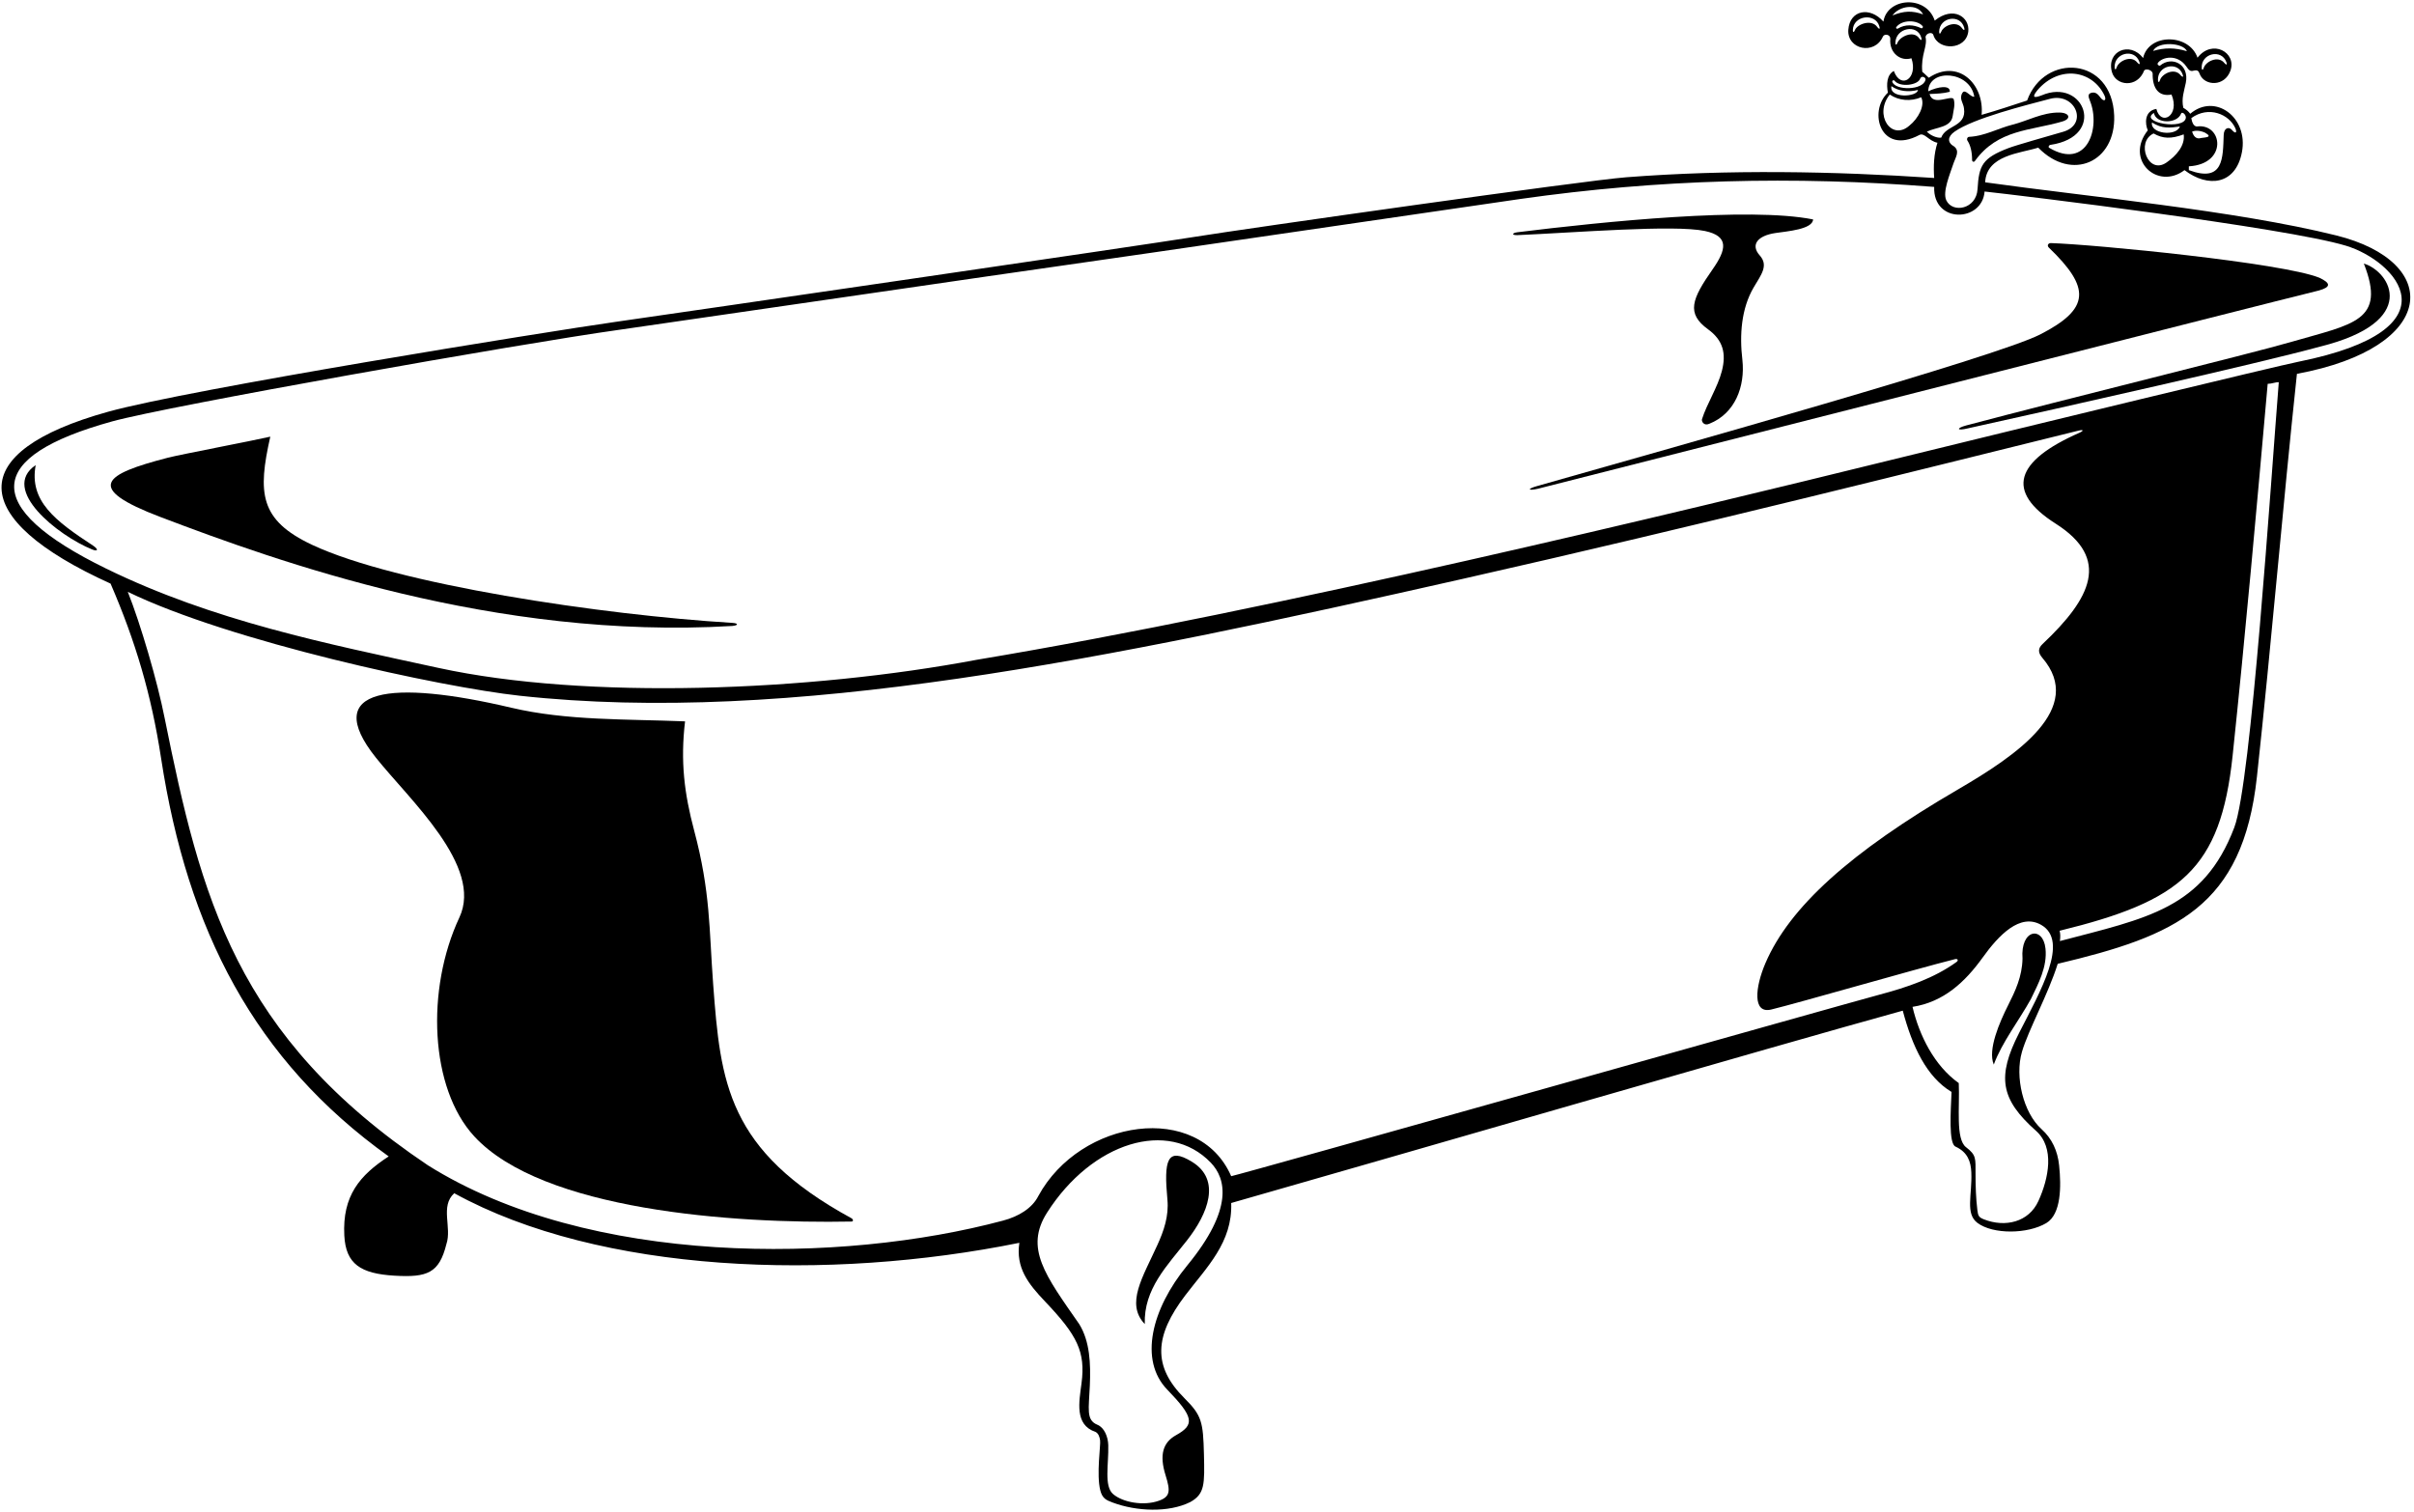 <?xml version="1.0" encoding="UTF-8"?>
<svg xmlns="http://www.w3.org/2000/svg" xmlns:xlink="http://www.w3.org/1999/xlink" width="530pt" height="332pt" viewBox="0 0 530 332" version="1.1">
<g id="surface1">
<path style=" stroke:none;fill-rule:nonzero;fill:rgb(0%,0%,0%);fill-opacity:1;" d="M 512.93 51.695 C 490.758 46.184 458.02 43.152 435.844 40.031 C 436.16 34.008 443.578 33.676 447.496 32.418 C 454.914 39.996 464.535 35.531 464.176 25.414 C 463.711 12.434 448.867 11.547 445.059 22.066 C 441.609 23.199 438.398 24.27 435.066 25.219 C 435.703 18.473 429.914 12.773 423.469 17.07 C 422.992 16.656 422.637 16.238 422.039 15.762 C 421.688 11.992 423.234 10.238 422.754 8.09 C 422.926 7.242 424.234 6.934 424.473 7.676 C 425.508 11.164 431.598 11.062 432.141 6.949 C 432.52 3.77 428.871 1.203 424.777 4.52 C 422.875 -1.184 414.324 -0.527 413.508 4.742 C 410.535 1.355 406.113 2.211 405.805 6.531 C 405.496 10.844 411.566 12.199 413.406 8.016 C 413.734 7.344 415.047 7.551 415.023 8.52 C 414.746 11.617 417.258 13.547 419.66 12.789 C 421.172 17.156 417.348 19.789 415.797 15.582 C 414.25 16.414 414.148 18.496 414.488 20.344 C 410.09 24.469 412.867 34.172 421.379 29.648 C 422.512 29.031 423.406 30.93 425.371 31.348 C 424.578 33.777 424.473 36.566 424.656 39.078 C 402.559 37.586 379.406 37.191 357.047 38.922 C 347.711 39.641 273.496 50.199 262.355 51.996 C 250.633 53.887 151.555 68.328 135.164 70.672 C 119.863 72.859 41.492 85.469 23.688 90.422 C -7.715 99.152 -7.379 113.789 24.277 128.145 C 29.75 140.812 33.234 152.504 35.375 166.539 C 41.168 204.195 55.832 232.773 85.336 253.914 C 78.973 258.055 75.145 262.566 75.594 271.277 C 75.914 277.566 79.207 279.66 86.605 280.102 C 93.863 280.535 96.422 279.512 98.004 273.184 C 99.254 269.496 96.578 264.855 99.73 262 C 131.809 279.633 181.98 281.383 223.801 272.887 C 222.992 278.355 225.703 281.84 229.465 285.789 C 236.508 293.191 238.352 296.805 237.453 303.707 C 236.93 307.77 235.867 312.852 240.516 314.402 C 241.191 314.746 241.422 315.527 241.531 316.258 C 241.688 317.297 240.684 323.758 241.574 327.254 C 242.027 329.027 242.883 329.387 244.289 329.914 C 249.473 331.859 256.578 332.184 261.332 329.805 C 264.527 328.031 264.488 325.891 264.328 319.289 C 264.152 312.242 263.863 310.797 260.066 307.023 C 253.008 300.008 253.438 293.324 260.258 284.383 C 264.887 278.309 270.641 272.785 270.312 264.145 C 301.207 255.348 390.523 229.418 417.758 221.914 C 419.863 229.844 423.012 236.477 428.465 239.758 C 428.297 243.91 427.777 251.137 429.355 251.77 C 431.996 252.988 432.711 255.051 432.809 257.434 C 433.008 262.441 431.441 266.477 434.156 268.516 C 437.586 271.082 445.207 270.98 449.273 268.551 C 452.555 266.594 452.566 260.469 452.086 255.887 C 451.75 252.668 450.516 249.996 448.227 247.93 C 444.211 244.309 442.324 236.434 443.926 230.953 C 445.328 226.148 449.652 218.383 451.777 211.625 C 477.602 205.484 492.402 199.238 495.516 170.539 C 498.734 140.887 501.125 111.805 504.297 82.086 C 535.371 76.32 536.285 57.5 512.93 51.695 Z M 431.234 6.055 C 431.496 6.98 430.953 6.453 430.801 6.227 C 429.531 4.375 426.695 5.656 426.203 6.961 C 425.984 7.543 425.734 7.473 425.746 6.977 C 425.805 3.734 430.371 3 431.234 6.055 Z M 412.184 5.961 C 410.914 4.109 407.742 5.305 407.254 6.605 C 407.031 7.191 406.785 7.121 406.793 6.621 C 406.852 3.383 411.754 2.734 412.617 5.785 C 412.883 6.711 412.34 6.188 412.184 5.961 Z M 447.32 19.809 C 452.086 14.223 459.469 15.355 462.09 21.066 C 462.484 22.066 461.957 22.316 461.312 21.613 C 460.816 21.02 460.332 20.164 459.332 20.344 C 458.266 20.523 458.496 21.254 458.848 22.117 C 461.238 27.945 458.316 37.453 449.91 32.453 C 449.648 32.297 449.828 31.863 450.168 31.812 C 462.668 29.969 457.59 16.918 448.215 20.949 C 446.672 21.535 445.953 21.492 447.32 19.809 Z M 450.082 21.699 C 455.621 20.23 458.605 27.301 452.977 28.934 C 449.289 30.008 442.656 31.871 440.984 32.512 C 435.191 34.723 434.484 36.332 434.176 41.523 C 433.914 45.945 428.684 46.879 427.316 43.984 C 426.449 42.156 428.086 38.309 428.941 35.746 C 429.371 34.52 430.309 33.191 429.059 32.18 C 427.469 31.301 427.594 29.988 429.137 28.902 C 433.348 25.945 444.727 23.117 450.082 21.699 Z M 421.785 6.188 C 420.164 5.406 418.324 5.285 416.699 6.266 C 416.43 6.426 416.156 6.172 416.367 5.906 C 417.66 4.273 420.941 4.34 422.113 5.734 C 422.316 5.98 422.031 6.305 421.785 6.188 Z M 415.496 3.391 C 416.949 1.293 420.965 0.633 422.219 3.164 C 419.828 2.285 417.969 2.391 415.496 3.391 Z M 416.602 9.383 C 416.379 9.973 416.129 9.902 416.137 9.398 C 416.195 6.129 420.941 5.164 421.816 8.246 C 422.078 9.18 421.531 8.648 421.375 8.422 C 420.094 6.551 417.098 8.07 416.602 9.383 Z M 415.262 18.914 C 416.832 20.047 419.008 20.285 421.09 19.75 C 420.965 21.301 414.77 21.699 415.262 18.914 Z M 419.207 27.586 C 415.289 31.043 411.336 25.219 414.902 20.758 C 416.926 22.129 419.52 22.316 421.801 21.355 C 422.719 23.145 421.168 26.023 419.207 27.586 Z M 415.461 17.961 C 415.371 17.668 415.777 17.504 415.945 17.719 C 417.16 19.254 421.129 18.707 421.582 17.258 C 421.895 16.535 422.812 16.953 422.754 17.488 C 422.273 19.891 416.051 19.895 415.461 17.961 Z M 423.051 28.906 C 425.133 27.895 428.309 28.02 428.707 25.52 C 428.914 24.074 429.297 23.02 428.941 21.77 C 428.398 20.77 424.359 23.438 423.645 20.641 C 425.301 20.562 426.652 20.535 428.09 20.148 C 428.191 18.602 425.508 19.016 423.348 20.047 C 423.441 14.984 432.527 15.504 433.461 21.234 C 432.633 21.391 431.496 19.426 430.875 20.355 C 430.043 21.664 431.09 22.625 431.199 23.793 C 431.805 27.895 427.215 27.422 426.203 30.215 C 425.402 30.371 423.883 29.801 423.051 28.906 Z M 260.676 277.836 C 252.785 287.43 250.031 298.676 256.281 305.129 C 262.117 311.156 262.344 312.828 258.207 315.121 C 255.305 316.727 254.508 319.465 255.902 323.918 C 256.996 327.418 256.938 328.633 254.414 329.527 C 251.078 330.707 246.531 329.895 244.391 328.066 C 242.34 326.309 243.438 321.488 243.324 317.324 C 243.277 315.488 242.461 313.457 240.941 312.84 C 238.395 311.801 239.062 309.355 239.277 304.219 C 239.48 299.41 239.301 294.539 236.945 290.73 C 229.48 280.008 224.906 274.066 229.891 266.25 C 239.754 250.77 256.523 245.586 265.84 255.297 C 269.148 258.75 270.91 265.383 260.676 277.836 Z M 443.285 226.828 C 438.426 236.379 439.152 241.316 447.008 248.293 C 451.164 251.984 449.805 258.723 447.539 263.707 C 445.418 268.375 440.234 269.555 435.594 267.742 C 434.41 267.277 434.293 266.953 434.129 265.633 C 433.816 263.074 433.734 260.383 433.734 257.746 C 433.73 254.352 433.934 253.648 431.652 251.895 C 429.32 250.102 430.293 243.07 430.051 237.816 C 424.695 234.012 421.387 227.387 419.898 221.078 C 426.75 220.008 431.445 215.613 435.305 210.242 C 438.793 205.383 443.492 200.41 448.152 203.082 C 454.371 206.648 447.973 217.617 443.285 226.828 Z M 448.387 144.422 C 457.922 155.523 442.801 165.82 429.836 173.367 C 406.125 187.168 392.891 199.215 387.621 211.445 C 385.336 216.754 384.715 222.68 388.891 221.66 C 395.164 220.133 420.172 212.883 429.211 210.605 C 429.863 210.441 430.02 210.895 429.566 211.219 C 424.641 214.777 418.734 216.785 412.59 218.414 C 405.879 220.195 272.57 257.84 270.312 258.258 C 263.129 241.797 237.164 245.664 227.961 262.625 C 226.621 265.285 223.645 267.109 220.23 268.008 C 184.711 277.516 129.363 278.09 93.945 255.863 C 51.715 227.523 44.07 196.926 36.156 157.707 C 34.57 149.637 30.855 136.984 28.059 129.953 C 50.473 140.859 96.816 150.875 114.082 152.762 C 173.184 159.219 242.648 144.828 321.227 127.086 C 371.781 115.672 424.648 102.379 456.367 94.547 C 457.492 94.27 457.516 94.59 456.547 95.02 C 442.43 101.242 440.188 107.891 451.332 114.98 C 463.449 122.691 459.137 131.332 448.453 141.402 C 447.52 142.285 447.34 143.203 448.387 144.422 Z M 490.551 181.668 C 483.762 199.586 471.211 201.629 452.258 206.629 C 452.387 205.703 452.355 204.98 452.195 204.367 C 478.789 197.855 487.539 190.953 490.176 165.938 C 492.965 139.465 495.414 112.051 497.875 84.281 C 498.852 84.266 499.652 83.871 500.312 83.926 C 498.555 105.82 494.262 171.879 490.551 181.668 Z M 504.613 79.43 C 499.984 80.348 445.746 93.48 415.203 100.988 C 369.527 112.219 279.746 133.984 214.551 144.852 C 177.547 151.836 128.746 153.707 96.316 146.664 C 71.672 141.312 46.898 136.371 23.316 124.852 C -4.41 111.305 -3.254 100.227 24.629 92.527 C 36.805 89.168 113.938 75.492 135.742 72.445 C 141.66 71.621 226.277 59.27 234.273 58.164 C 245.117 56.668 324.641 44.988 333.801 43.688 C 364.223 39.363 393.492 38.598 424.656 41.039 C 424.363 49.137 435.199 48.836 435.723 42.051 C 443.109 42.848 501.754 49.93 515.062 53.953 C 525.934 57.242 540.215 72.27 504.613 79.43 "/>
<path style=" stroke:none;fill-rule:nonzero;fill:rgb(0%,0%,0%);fill-opacity:1;" d="M 518.988 57.871 C 523.98 70.559 516.676 71.117 502.926 75.109 C 494.234 77.637 453.07 87.734 431.641 93.426 C 429.461 94.016 429.574 94.664 432.031 94.059 C 452.953 89.441 495.816 79.816 509.352 76.113 C 531.449 70.645 524.816 59.613 518.988 57.871 "/>
<path style=" stroke:none;fill-rule:nonzero;fill:rgb(0%,0%,0%);fill-opacity:1;" d="M 509.215 60.98 C 501.035 57.699 460.004 53.684 450.293 53.375 C 449.723 53.355 449.34 53.887 449.836 54.371 C 458.988 63.176 458.996 67.77 447.918 73.438 C 438.32 78.352 367.895 98.086 337.398 106.746 C 335.227 107.363 335.461 107.816 337.664 107.312 C 384.488 95.445 495.316 67.172 509.133 63.781 C 511.82 63.023 511.727 62.16 509.215 60.98 "/>
<path style=" stroke:none;fill-rule:nonzero;fill:rgb(0%,0%,0%);fill-opacity:1;" d="M 470.777 15.449 C 471.25 14.984 472.488 15.398 472.621 16.102 C 472.551 19.309 473.879 21.312 476.762 20.758 C 478.691 25.391 474.43 27.824 473.43 23.91 C 470.734 24.367 470.941 27.273 471.559 28.617 C 466.398 35.121 473.727 41.836 479.613 37.355 C 484.777 41.293 490.844 40.598 492.219 33.422 C 493.691 25.738 486.324 20.355 480.863 24.98 C 480.543 24.484 480.027 24.074 479.355 23.672 C 478.887 21.637 479.551 19.934 479.898 18.199 C 480.738 14.051 476.797 12.246 474.266 14.391 C 474.078 14.547 473.52 14.191 473.758 13.836 C 474.617 12.559 478.039 11.703 480.059 14.656 C 480.477 15.27 480.863 15.773 481.578 15.523 C 482.648 15.258 482.734 15.734 482.988 16.336 C 484.055 18.875 488.406 19.113 489.699 15.512 C 491.129 11.523 485.707 8.48 482.469 12.672 C 480.645 7.344 471.766 7.242 470.52 12.746 C 467.648 8.984 462.445 11.215 463.668 15.781 C 464.492 18.867 469.254 19.43 470.777 15.449 Z M 475.668 35.68 C 471.621 38.496 468.848 31.148 472.828 29.305 C 474.863 30.477 476.707 30.527 479.438 29.504 C 479.781 31.996 477.762 34.223 475.668 35.68 Z M 472.477 26.887 C 474.656 28.309 476.465 28.074 478.605 27.777 C 477.754 30.062 471.988 29.344 472.477 26.887 Z M 480.566 36.52 C 489.219 36.02 487.977 26.965 482.289 27.777 C 481.574 27.688 481.266 26.859 481.105 25.934 C 484.922 23.156 489.418 25.086 490.773 28.156 C 491.203 29.129 490.832 29.484 490.02 28.527 C 489.414 27.82 488.281 27.973 488.219 29.645 C 488.027 34.629 488.258 40.203 480.566 37.355 C 480.566 37.176 480.566 36.699 480.566 36.52 Z M 481.281 28.906 C 481.918 28.617 483.02 28.617 484.156 29.148 C 486.117 30.281 483.75 30.133 482.918 30.371 C 482.094 30.477 481.578 29.859 481.281 28.906 Z M 479.914 25.816 C 479.684 28.703 469.496 26.859 472.895 24.805 C 473.371 27.277 478.027 27.18 478.859 24.953 C 479.051 24.434 479.906 25.07 479.914 25.816 Z M 479.199 16.328 C 479.523 17.234 478.949 16.746 478.777 16.531 C 477.387 14.77 474.645 16.238 474.242 17.574 C 474.062 18.168 473.809 18.113 473.785 17.617 C 473.625 14.383 478.133 13.34 479.199 16.328 Z M 488.805 13.645 C 489.129 14.551 488.551 14.062 488.383 13.848 C 486.988 12.086 484.246 13.555 483.844 14.887 C 483.664 15.484 483.41 15.43 483.387 14.934 C 483.227 11.699 487.738 10.656 488.805 13.645 Z M 480.148 11.242 C 477.445 10.441 475.277 10.441 472.715 11.184 C 473.727 9.016 479.359 9.344 480.148 11.242 Z M 469.688 13.543 C 470.012 14.449 469.434 13.961 469.266 13.746 C 467.871 11.984 465.129 13.453 464.727 14.789 C 464.547 15.383 464.297 15.328 464.27 14.832 C 464.113 11.598 468.621 10.555 469.688 13.543 "/>
<path style=" stroke:none;fill-rule:nonzero;fill:rgb(0%,0%,0%);fill-opacity:1;" d="M 432.977 35.121 C 432.977 35.512 433.367 35.668 433.594 35.352 C 438.648 28.348 445.84 28.73 452.805 26.672 C 454.828 26.074 454.383 24.746 452.148 24.711 C 448.43 24.652 445.016 26.598 441.906 27.359 C 438.684 28.168 435.738 29.887 432.32 30.047 C 431.953 30.062 431.738 30.547 431.961 30.883 C 432.621 31.883 432.98 33.34 432.977 35.121 "/>
<path style=" stroke:none;fill-rule:nonzero;fill:rgb(0%,0%,0%);fill-opacity:1;" d="M 444.047 210.492 C 443.965 214.465 442.445 217.629 440.887 220.727 C 439.062 224.352 436.348 230.484 437.742 233.75 C 439.527 228.871 443.336 223.996 445.891 219.355 C 447.504 216.023 449.527 212.285 449.09 208.254 C 448.551 203.266 443.551 203.969 444.047 210.492 "/>
<path style=" stroke:none;fill-rule:nonzero;fill:rgb(0%,0%,0%);fill-opacity:1;" d="M 374.312 50.719 C 379.684 51.855 379.051 54.801 376 59.148 C 371.426 65.672 370.188 68.816 375.004 72.305 C 378.285 74.684 379.051 77.574 378.035 81.492 C 377.105 85.078 374.742 88.676 373.684 92.016 C 373.508 92.488 374.086 93.59 375.273 93.051 C 380.984 90.793 383.172 84.789 382.547 79.047 C 381.891 73.527 382.305 67.75 385.027 63.105 C 386.629 60.371 388.355 58.32 386.363 56.094 C 384.285 53.766 385.852 51.758 389.785 51.168 C 392.348 50.785 397.965 50.367 398.07 48.18 C 384.121 45.391 352.129 48.652 333.18 50.992 C 331.906 51.148 331.867 51.68 333.191 51.625 C 345.762 51.086 367.551 49.289 374.312 50.719 "/>
<path style=" stroke:none;fill-rule:nonzero;fill:rgb(0%,0%,0%);fill-opacity:1;" d="M 261.684 255.086 C 256.207 251.738 255.504 254.785 256.309 263.402 C 256.648 267.023 255.527 270.242 254.098 273.387 C 250.891 280.445 247.078 286.258 251.34 290.73 C 251.078 283.008 256.309 277.852 260.688 272.246 C 265.164 266.512 268.203 259.062 261.684 255.086 "/>
<path style=" stroke:none;fill-rule:nonzero;fill:rgb(0%,0%,0%);fill-opacity:1;" d="M 186.918 267.48 C 159.637 252.602 158.191 237.684 156.578 216.121 C 155.664 203.891 156.016 195.926 152.398 182.34 C 150.242 174.246 149.363 167.18 150.406 158.391 C 137.605 157.863 124.434 158.27 112.254 155.395 C 86.02 149.207 70.219 150.953 82.543 166.379 C 89.938 175.637 106.121 190.199 100.871 201.422 C 93.465 217.254 94.371 238.93 104.133 249.52 C 119.074 265.723 160.855 268.727 186.98 268.215 C 187.402 268.207 187.352 267.715 186.918 267.48 "/>
<path style=" stroke:none;fill-rule:nonzero;fill:rgb(0%,0%,0%);fill-opacity:1;" d="M 160.758 136.762 C 132.176 135.035 86.996 128.305 68.523 119.629 C 56.949 114.188 56.566 108.23 59.344 95.879 C 55.965 96.676 39.617 99.789 36.871 100.496 C 22.785 104.129 18.309 107.102 35.312 113.555 C 61.016 123.312 108.711 140.547 160.762 137.445 C 162.152 137.316 162.168 136.848 160.758 136.762 "/>
<path style=" stroke:none;fill-rule:nonzero;fill:rgb(0%,0%,0%);fill-opacity:1;" d="M 20.426 119.797 C 12.125 114.367 6.363 110.016 7.836 102.125 C -0.086 107.469 12.785 117.625 20.211 120.637 C 21.539 121.18 21.664 120.621 20.426 119.797 "/>
</g>
</svg>
